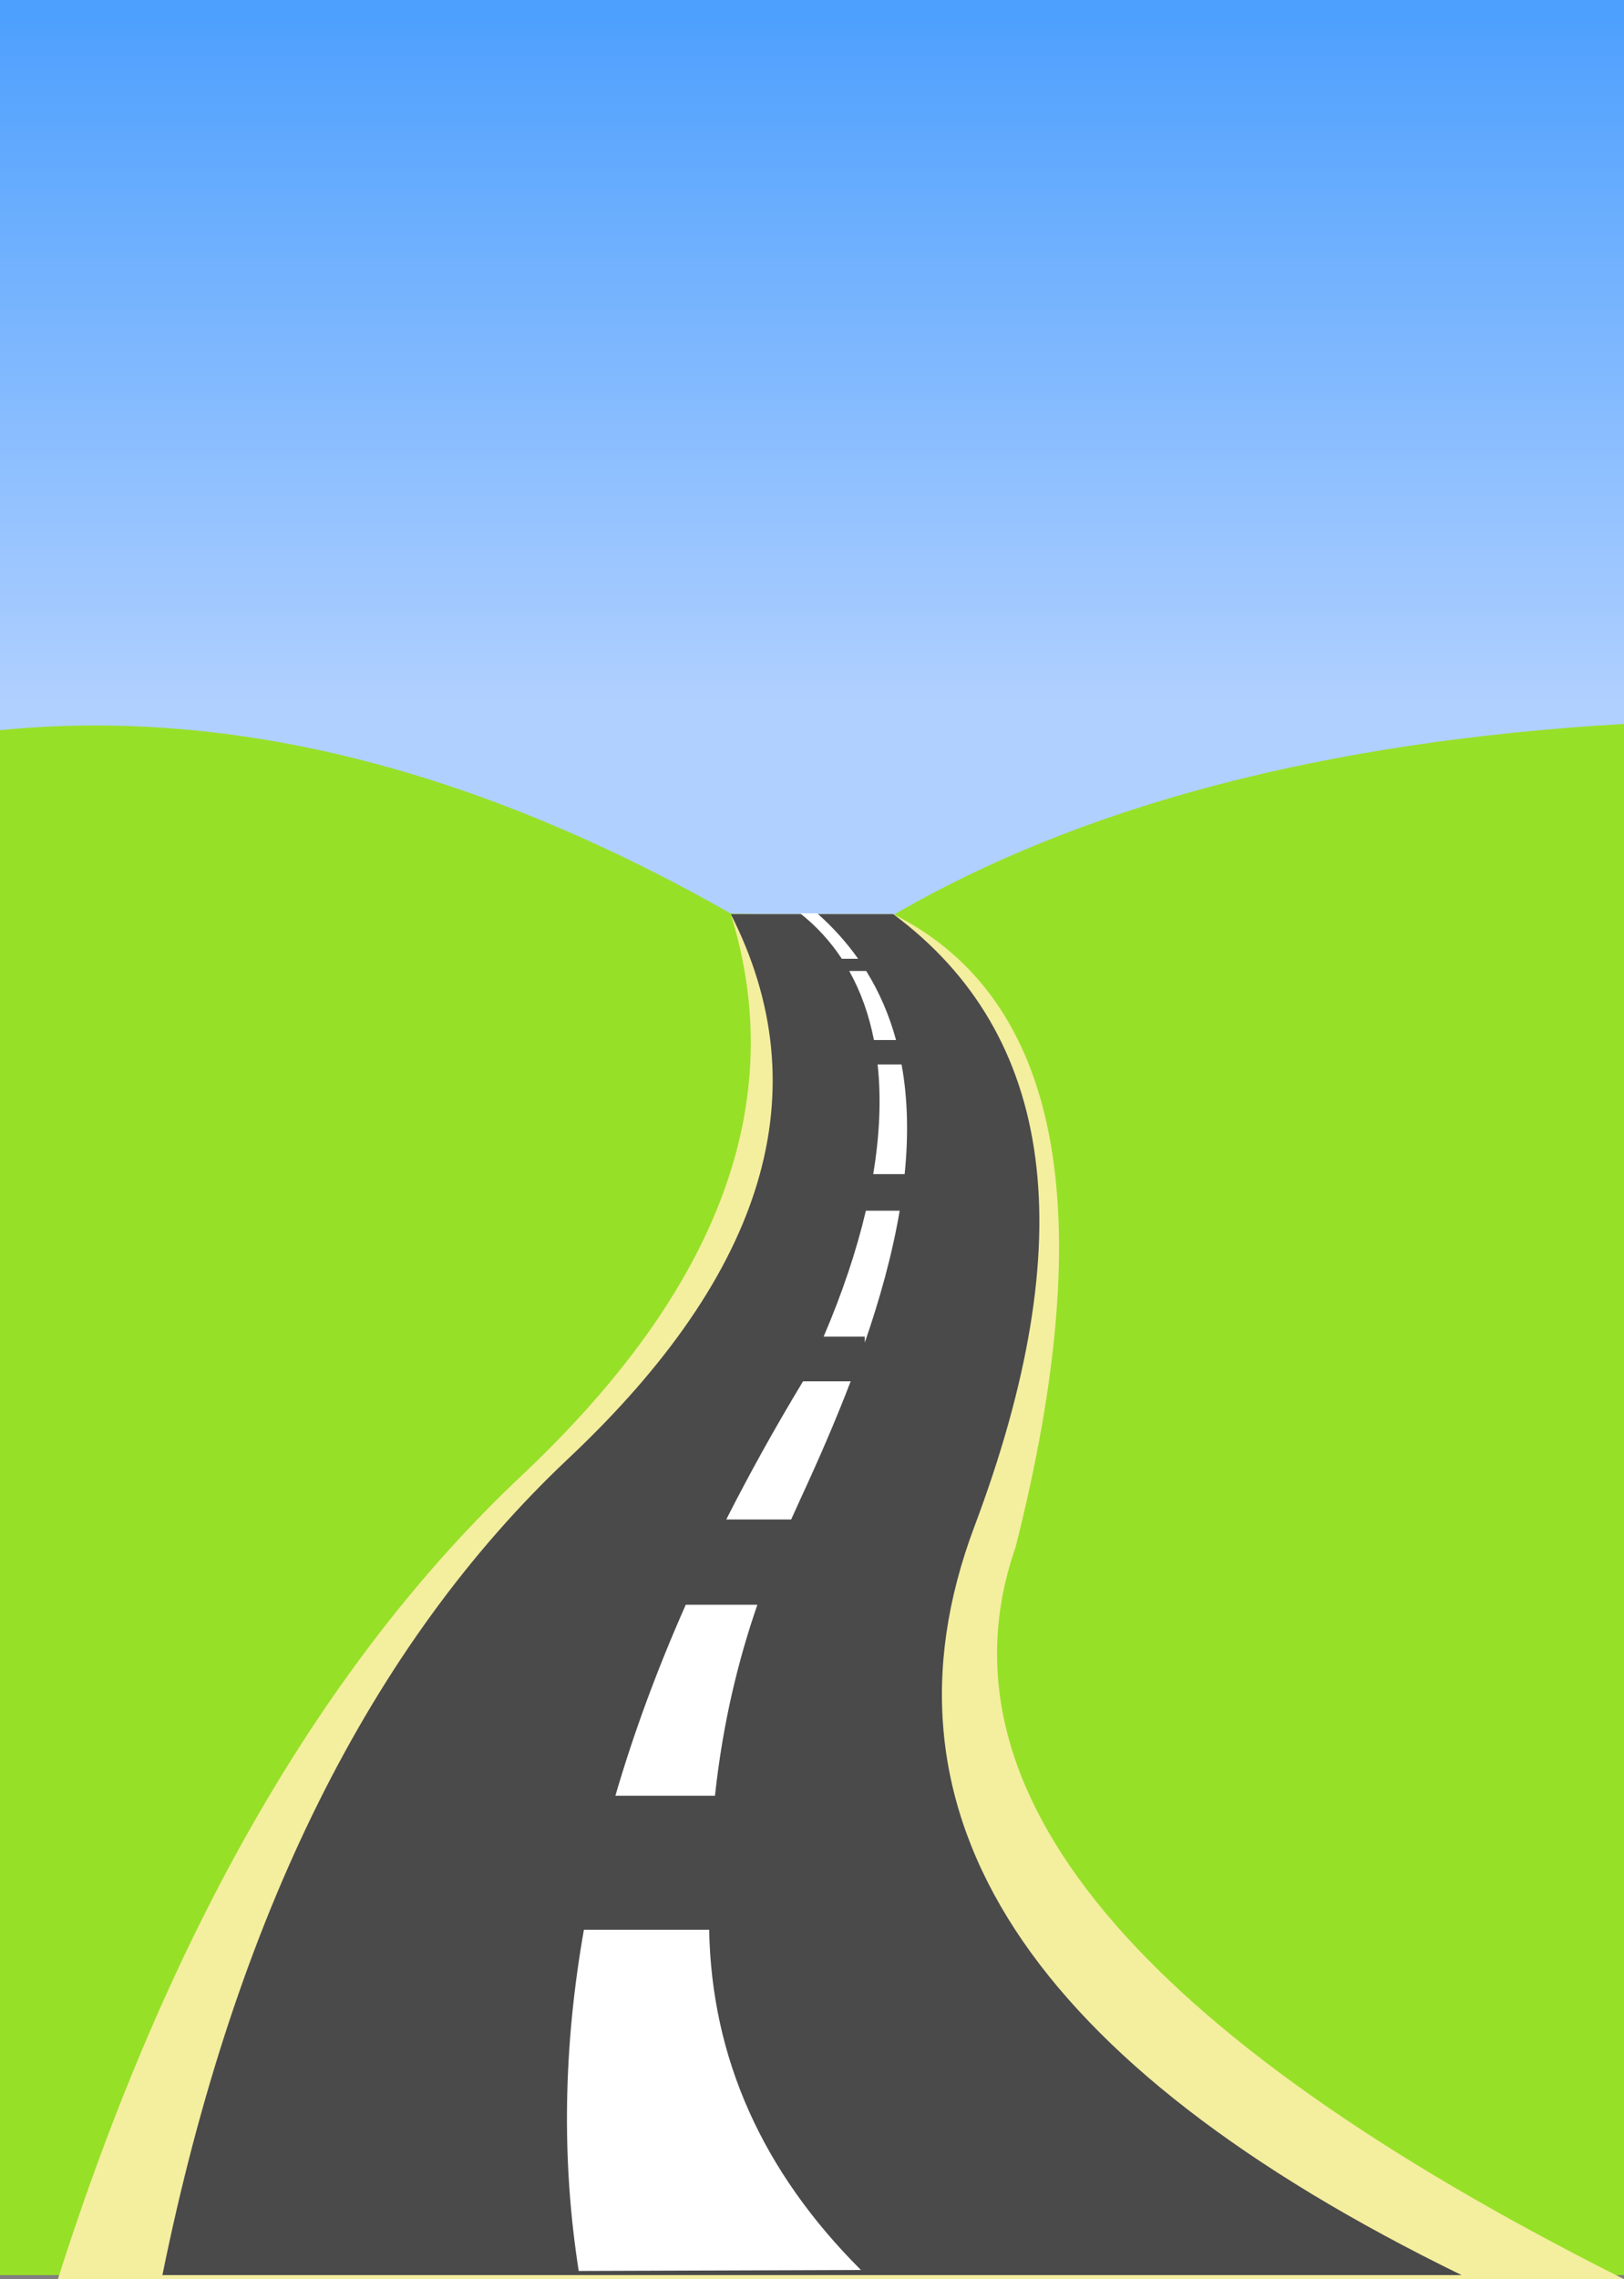 <svg xmlns="http://www.w3.org/2000/svg" viewBox="0 0 400 561"><rect x="0" y="0" width="400" height="561" fill="#808080" stroke="none"/><defs><linearGradient id="a" x1="50%" x2="50%" y1="0%" y2="30.677%"><stop stop-color="#4EA0FE" offset="0%"/><stop stop-color="#B0D0FF" offset="100%"/></linearGradient></defs><g fill="none" fill-rule="evenodd"><path fill="url(#a)" d="M0 0h400v560H0z"/><path fill="#97e028" d="M0 179.727c57.076-5.646 117.076 9.4 180 45.136l39.545.638c46.71-27.265 106.86-43.036 180.455-47.31V560H0V179.727z"/><path fill="#F4EE9F" d="M180 225h40c41.164 20.672 51.216 72.595 30.156 155.77C229.386 440.4 279.333 500.477 400 561H14.254c27.417-85.992 65.493-151.926 114.23-197.8C177.22 317.323 194.394 271.257 180 225z"/><path fill="#4A4A4A" d="M180 225h40c40 29.68 46.667 79.93 20 150.75S253.333 507.986 360 560H40c17.93-88.125 51.263-155.125 100-201s62.07-90.542 40-134z"/><path fill="#FFF" fill-rule="nonzero" d="M176.1 442c1.948-18 5.705-33.25 10.443-47h-17.636c-7.053 15.907-12.83 31.574-17.334 47H176.1zm-1.43 33c.58 31.536 13.04 59.45 37.384 83.742l-69.514.235c-4.248-27.11-3.822-55.102 1.28-83.977h30.85zm20.203-101c.795-1.79 1.6-3.565 2.415-5.326 4.242-9.17 8.463-18.82 12.237-28.674h-11.732c-6.92 11.45-13.22 22.783-18.905 34h15.985zM213 330.476c3.735-10.802 6.782-21.744 8.595-32.476h-8.325c-2.312 9.86-5.797 20.25-10.403 31H213v1.476zM222.82 289c.946-9.317.817-18.396-.76-27h-5.898c.9 8.275.523 17.335-1.083 27h7.74zm-2.12-33c-1.623-5.965-4.028-11.66-7.348-17h-4.182c2.85 5.09 4.87 10.787 6.085 17h5.446zm-9.337-20c-2.794-3.957-6.133-7.698-10.075-11.186h-4.2c4.068 3.216 7.48 6.964 10.26 11.186h4.015z"/></g></svg>